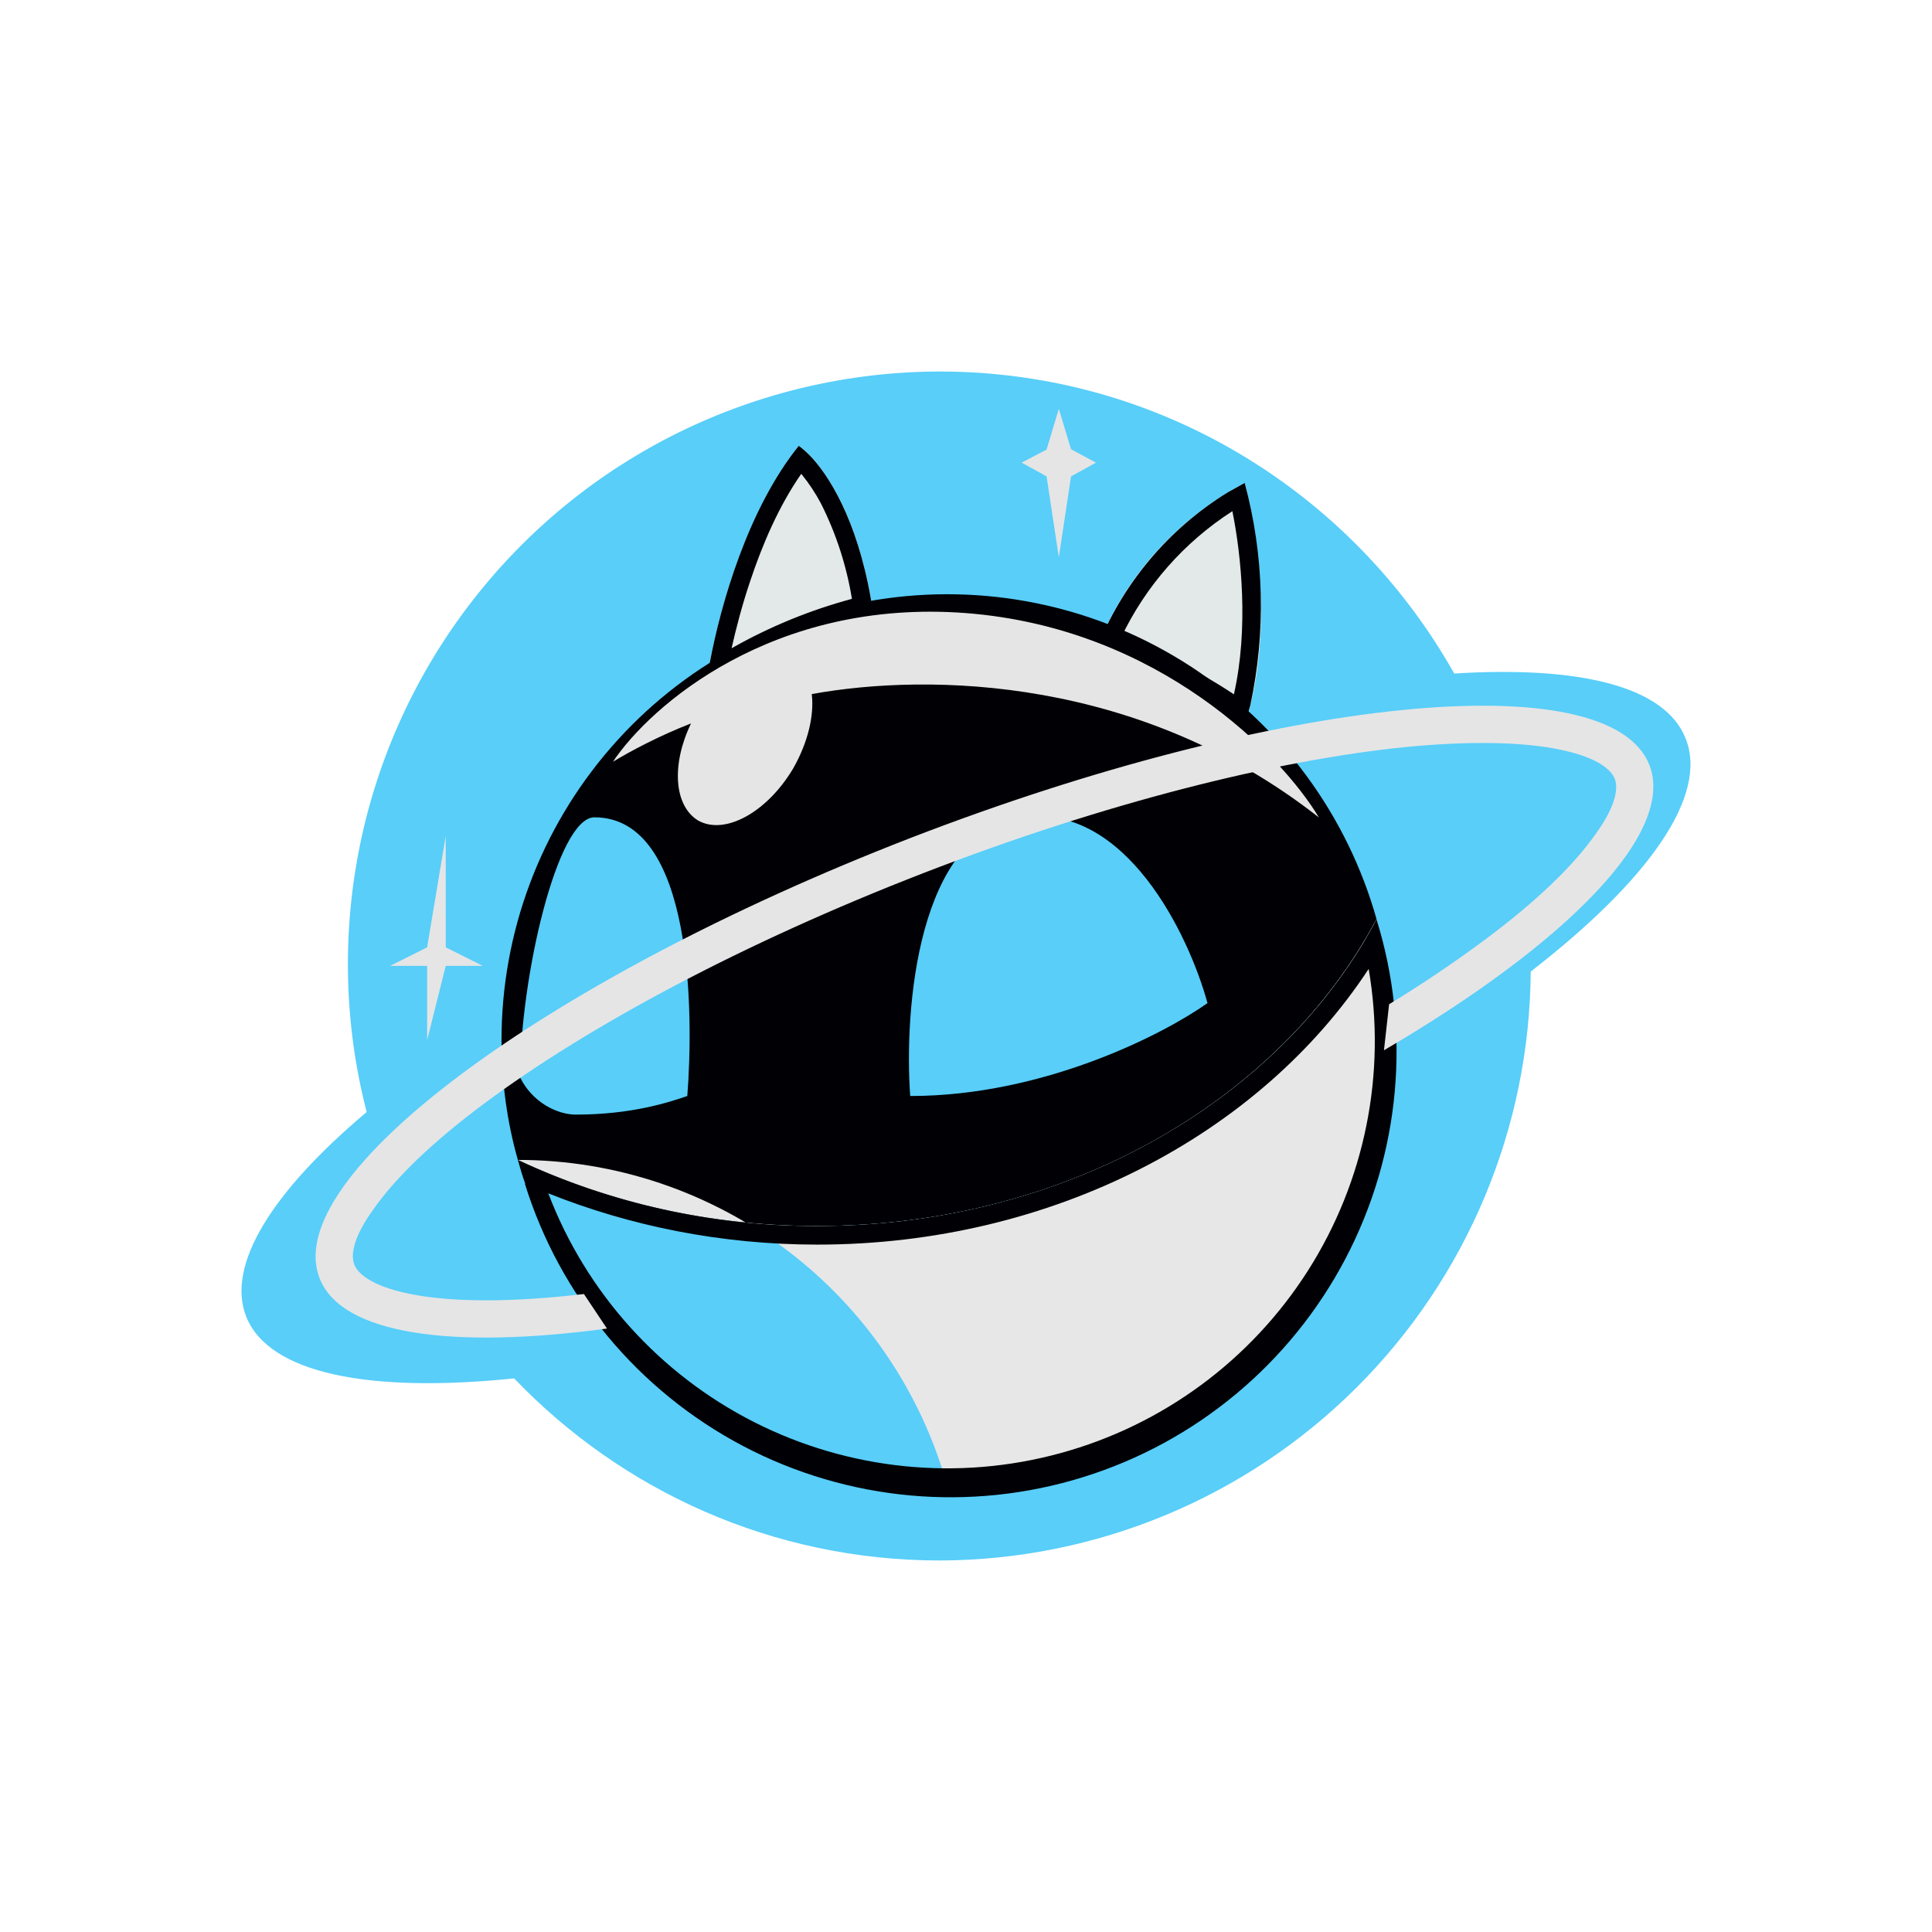 <svg width="24" height="24" viewBox="0 0 24 24" fill="none" xmlns="http://www.w3.org/2000/svg">
<rect x="0" y="0" width="24" height="24" fill="#808080" stroke="none"/>
<g clip-path="url(#clip0_328_31466)">
<path d="M24 0H0V24H24V0Z" fill="white"/>
<path d="M4.555 13.814C4.274 12.727 4.247 11.591 4.473 10.491C4.699 9.392 5.174 8.359 5.861 7.472C6.548 6.584 7.428 5.865 8.435 5.37C9.443 4.875 10.55 4.617 11.672 4.615C14.414 4.615 16.805 6.129 18.065 8.367C19.62 8.27 20.686 8.524 20.94 9.175C21.226 9.89 20.469 10.943 19.015 12.069C19.003 14.009 18.225 15.867 16.851 17.237C15.477 18.607 13.617 19.379 11.676 19.385C9.599 19.385 7.721 18.517 6.387 17.123C4.587 17.308 3.341 17.063 3.059 16.357C2.805 15.715 3.382 14.801 4.555 13.814Z" fill="#58CEF9"/>
<path d="M9.923 5.538C9.184 6.461 8.848 7.924 8.769 8.538C9.508 7.984 10.463 7.693 10.846 7.615C10.662 6.322 10.154 5.69 9.923 5.538ZM15.462 5.999C14.614 6.444 13.958 7.182 13.616 8.076C14.354 8.261 15.152 8.769 15.462 8.999C15.831 7.892 15.614 6.539 15.462 5.999Z" fill="#E2E9E8"/>
<path fill-rule="evenodd" clip-rule="evenodd" d="M8.82 8.219C8.797 8.339 8.778 8.45 8.769 8.538C9.396 8.099 10.101 7.786 10.846 7.615C10.698 6.585 10.348 5.976 10.094 5.695C10.042 5.637 9.985 5.584 9.923 5.538C9.291 6.322 8.954 7.508 8.82 8.219ZM9.955 5.884C9.678 6.281 9.471 6.761 9.318 7.222C9.217 7.522 9.143 7.809 9.088 8.053C9.558 7.786 10.06 7.58 10.583 7.439C10.516 7.028 10.387 6.63 10.2 6.258C10.131 6.127 10.049 6.003 9.955 5.888V5.884ZM13.616 8.076L13.837 8.141C14.418 8.345 14.966 8.635 15.462 8.999L15.531 8.764C15.728 7.85 15.705 6.902 15.462 5.999L15.254 6.115C14.509 6.573 13.934 7.262 13.616 8.076ZM13.925 7.924C14.419 8.099 14.891 8.335 15.328 8.625C15.513 7.809 15.42 6.899 15.309 6.35C14.71 6.735 14.23 7.28 13.925 7.924Z" fill="#000005"/>
<path fill-rule="evenodd" clip-rule="evenodd" d="M6.23 12.923C6.23 13.435 6.299 13.938 6.433 14.409C7.597 14.956 8.868 15.236 10.153 15.23C13.246 15.23 15.909 13.666 17.1 11.418C16.737 10.13 15.92 9.018 14.801 8.285C13.681 7.553 12.335 7.251 11.009 7.434C9.684 7.618 8.47 8.274 7.592 9.283C6.713 10.292 6.229 11.585 6.23 12.923ZM11.307 13.615C11.229 12.54 11.399 10.338 12.692 10.153C13.984 9.969 14.769 11.617 15 12.461C14.46 12.844 12.969 13.615 11.307 13.615ZM8.538 13.615C8.616 12.614 8.621 10.153 7.384 10.153C6.922 10.153 6.461 12.152 6.461 13.384C6.613 13.694 6.922 13.846 7.153 13.846C7.845 13.846 8.307 13.694 8.538 13.615Z" fill="#000005"/>
<path d="M11.768 18.461C12.624 18.461 13.468 18.263 14.235 17.882C15.001 17.501 15.669 16.947 16.185 16.265C16.702 15.582 17.053 14.79 17.212 13.949C17.37 13.108 17.332 12.241 17.099 11.418C15.909 13.665 13.245 15.23 10.153 15.23C8.8 15.23 7.531 14.93 6.433 14.409C7.643 14.408 8.819 14.805 9.783 15.536C10.746 16.268 11.444 17.296 11.768 18.461Z" fill="#E7E7E7"/>
<path fill-rule="evenodd" clip-rule="evenodd" d="M6.52 14.704C6.956 16.107 7.931 17.279 9.231 17.963C10.532 18.647 12.05 18.786 13.453 18.35C14.856 17.915 16.028 16.939 16.712 15.639C17.396 14.339 17.535 12.82 17.099 11.418C17.053 11.514 16.993 11.611 16.938 11.708C15.678 13.799 13.107 15.23 10.153 15.23C8.867 15.234 7.597 14.954 6.433 14.409C6.46 14.505 6.488 14.607 6.525 14.704H6.52ZM6.811 14.824C7.281 16.056 8.192 17.069 9.368 17.666C10.544 18.262 11.899 18.4 13.171 18.052C14.443 17.705 15.54 16.896 16.248 15.784C16.956 14.671 17.225 13.336 17.002 12.036C15.655 14.09 13.079 15.461 10.153 15.461C8.957 15.461 7.827 15.23 6.811 14.824Z" fill="#000005"/>
<path d="M8.584 8.987C8.2 9.135 7.827 9.333 7.614 9.463C8.076 8.77 9.599 7.432 11.999 7.616C14.399 7.801 15.922 9.384 16.384 10.155C14.164 8.41 11.556 8.355 10.084 8.622C10.116 8.886 10.037 9.223 9.853 9.546C9.53 10.09 9.004 10.381 8.671 10.192C8.371 10.007 8.339 9.495 8.584 8.987ZM13.153 5.078L13.001 5.585L12.691 5.747L13.001 5.918L13.153 6.924L13.305 5.918L13.615 5.747L13.305 5.581L13.153 5.078Z" fill="#E5E5E5"/>
<path d="M20.058 9.673C20.095 9.76 20.104 9.973 19.818 10.365C19.55 10.748 19.089 11.196 18.443 11.676C18.06 11.96 17.664 12.227 17.256 12.475L17.192 13.047C19.477 11.708 20.824 10.338 20.487 9.497C19.98 8.237 15.867 8.648 11.307 10.411C6.747 12.179 3.46 14.625 3.973 15.886C4.25 16.578 5.616 16.763 7.54 16.504L7.254 16.075L7 16.102C6.193 16.181 5.542 16.167 5.076 16.07C4.591 15.969 4.439 15.807 4.402 15.71C4.365 15.622 4.356 15.41 4.642 15.018C4.91 14.635 5.371 14.187 6.017 13.707C7.3 12.751 9.221 11.718 11.473 10.845C13.725 9.973 15.853 9.442 17.46 9.28C18.267 9.202 18.918 9.216 19.384 9.313C19.869 9.414 20.021 9.576 20.058 9.673ZM5.537 10.384L5.306 11.768L4.845 11.999H5.306V12.922L5.537 11.999H5.999L5.537 11.768V10.384Z" fill="#E5E5E5"/>
</g>
<defs>
<clipPath id="clip0_328_31466">
<rect width="24" height="24" fill="white"/>
</clipPath>
</defs>
</svg>
